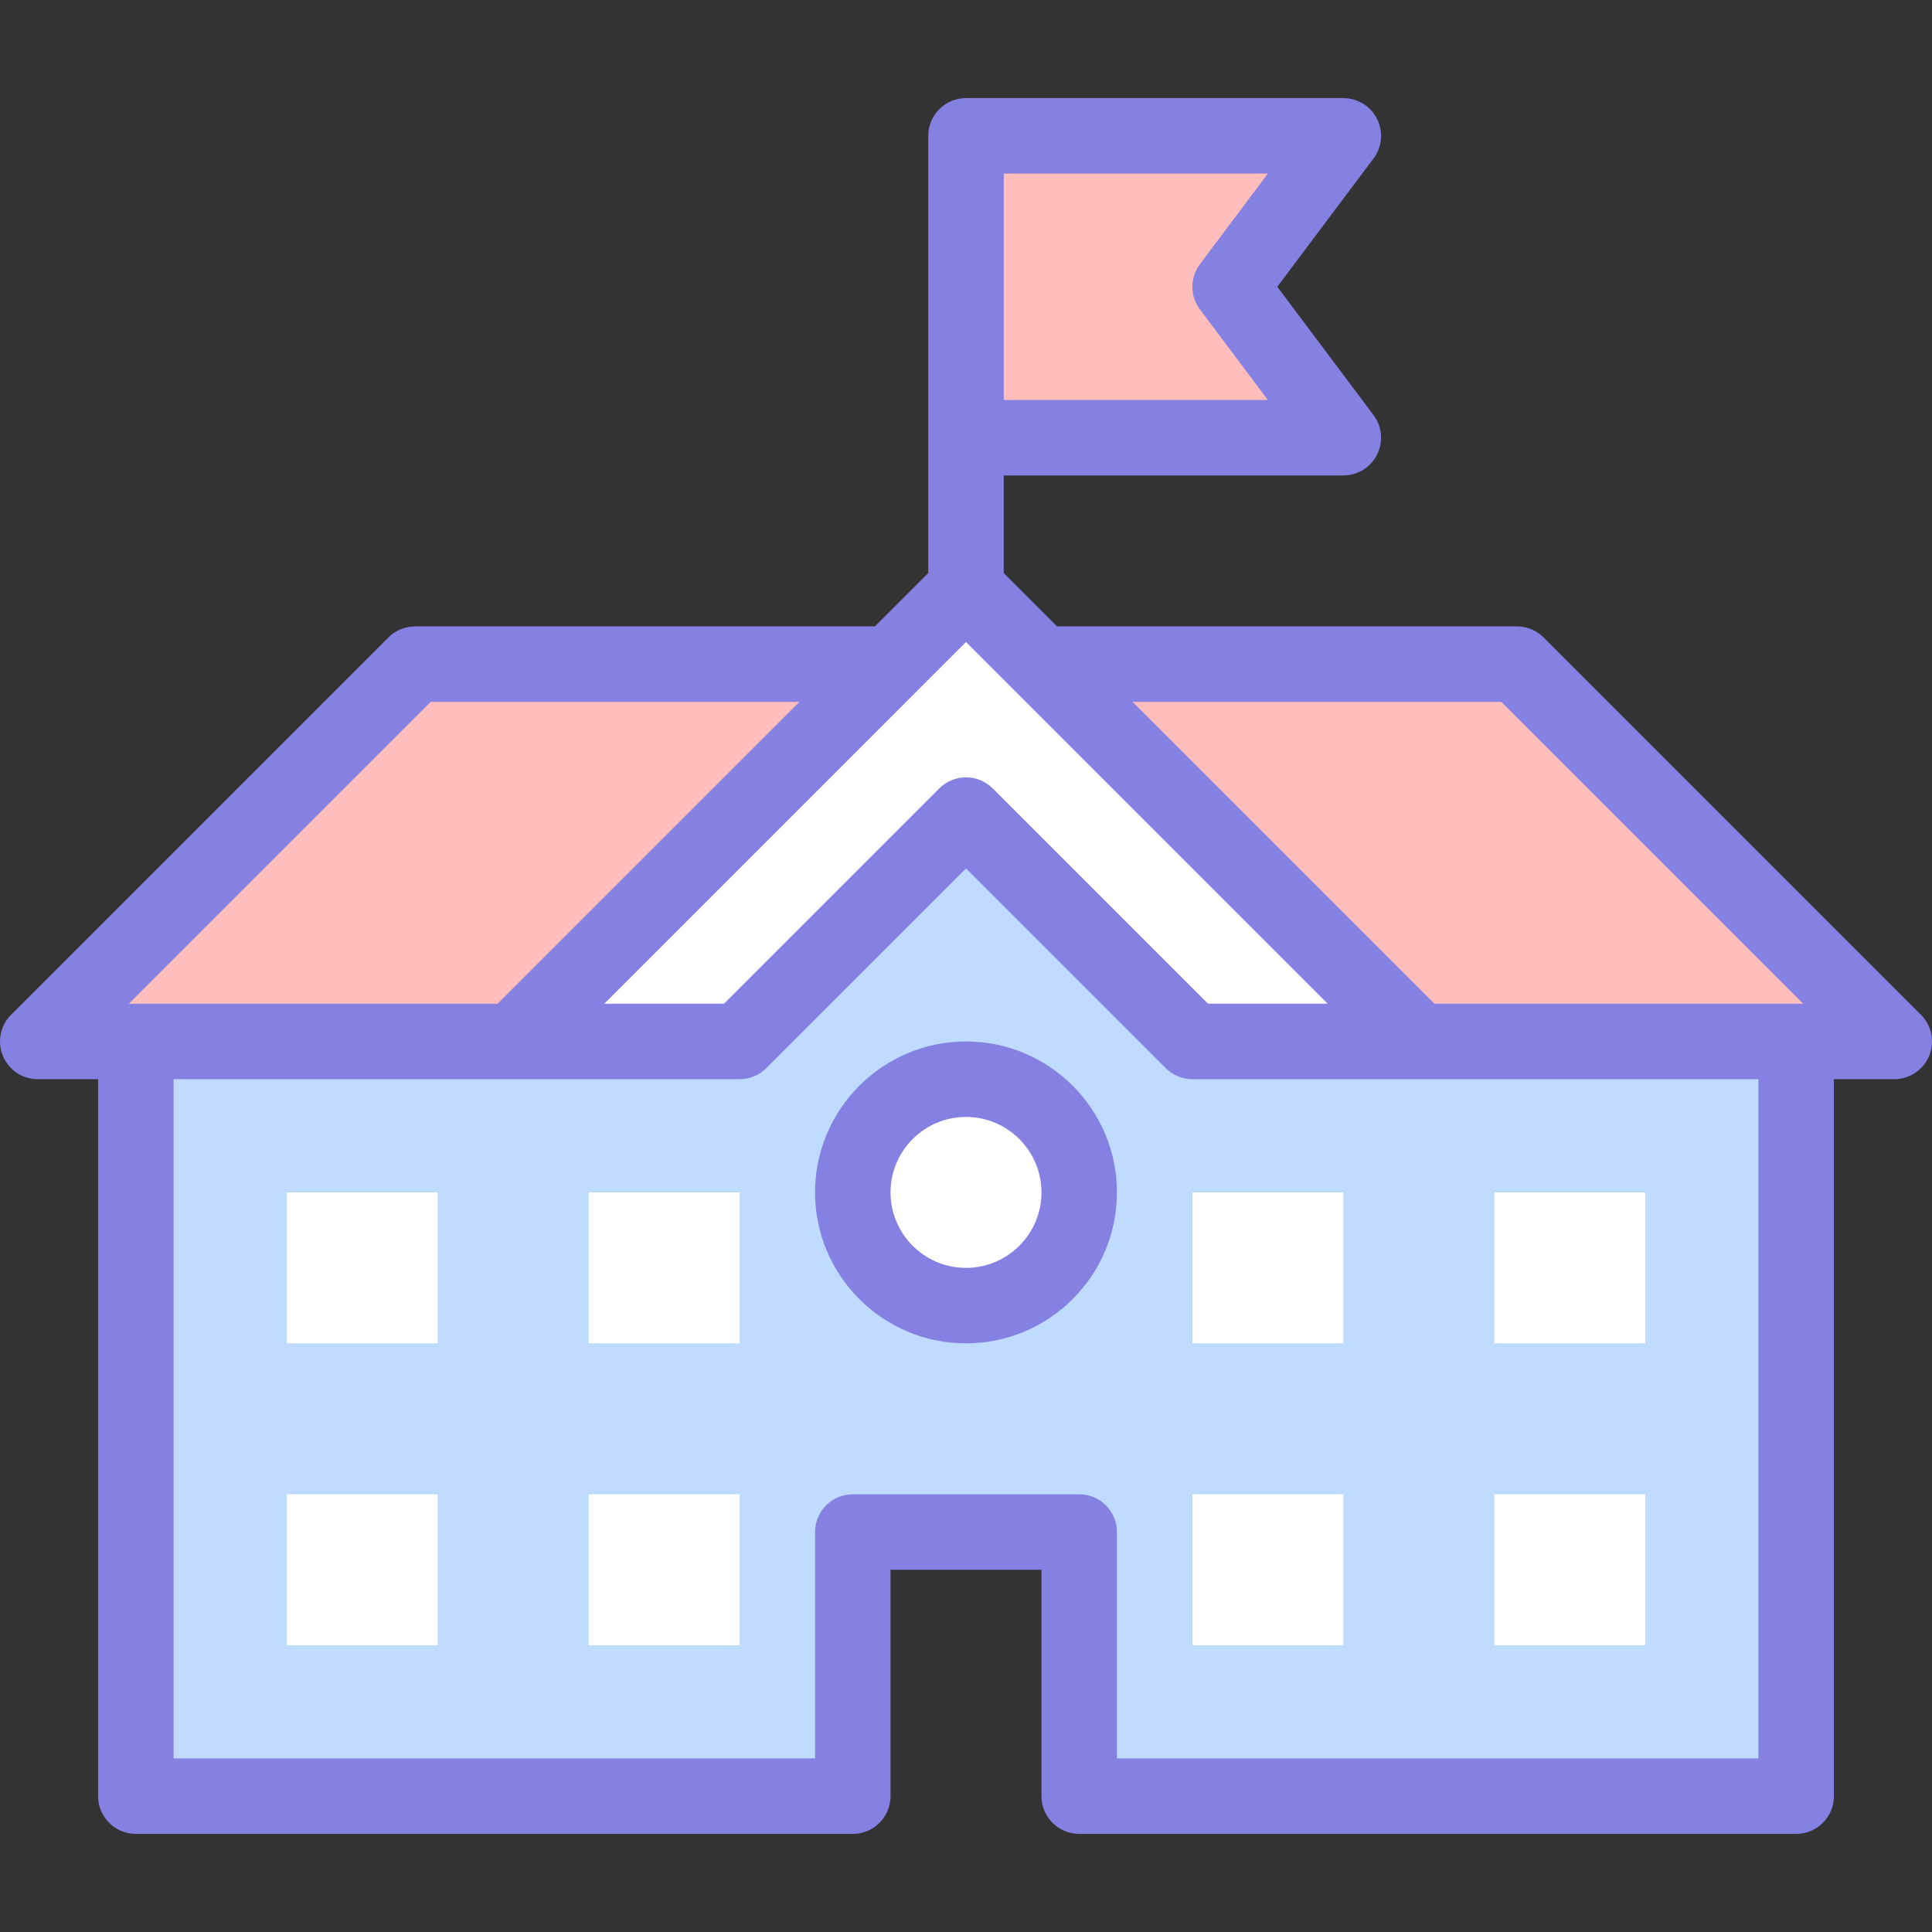 <svg id="Layer_1" enable-background="new 0 0 512.001 512.001" height="512" viewBox="0 0 512.001 512.001" width="512" xmlns="http://www.w3.org/2000/svg"><rect x="0" y="0" width="512.001" height="512.001" fill="#333333" stroke="none"/><g><path d="m356.001 36.001h-100v80h100l-30-40z" fill="#ffbdbc"/><path d="m402.001 176.001h-292l-100 100h186l60-60 60 60h186z" fill="#ffbdbc"/><path d="m316.001 276.001-60-60-60 60h-160v200h190v-70h60v70h190v-200z" fill="#bfdbff"/><g fill="#fff"><circle cx="256.001" cy="316.001" r="30"/><path d="m316.001 276.001-60-60-60 60h-60l120-120 120 120z"/><path d="m76.001 316.001h40v40h-40z"/><path d="m156.001 316.001h40v40h-40z"/><path d="m76.001 396.001h40v40h-40z"/><path d="m156.001 396.001h40v40h-40z"/><path d="m316.001 316.001h40v40h-40z"/><path d="m396.001 316.001h40v40h-40z"/><path d="m316.001 396.001h40v40h-40z"/><path d="m396.001 396.001h40v40h-40z"/></g><g fill="#8481e2"><path d="m509.072 268.929-100-100c-1.876-1.875-4.419-2.929-7.071-2.929h-121.858l-14.143-14.143v-25.857h90c3.788 0 7.25-2.14 8.944-5.528s1.328-7.441-.944-10.472l-25.5-34 25.5-34c2.272-3.03 2.639-7.084.944-10.472-1.694-3.389-5.156-5.528-8.944-5.528h-100c-5.522 0-10 4.478-10 10v115.857l-14.143 14.143h-121.856c-2.652 0-5.195 1.054-7.071 2.929l-100 100c-2.859 2.86-3.716 7.161-2.168 10.898 1.548 3.736 5.194 6.173 9.239 6.173h16v190c0 5.522 4.478 10 10 10h190c5.522 0 10-4.478 10-10v-60h40v60c0 5.522 4.478 10 10 10h190c5.522 0 10-4.478 10-10v-190h16c4.045 0 7.691-2.437 9.239-6.173 1.548-3.737.691-8.037-2.168-10.898zm-243.071-222.928h70l-18 24c-2.667 3.556-2.667 8.444 0 12l18 24h-70zm131.857 140 80 80h-97.715l-80-80zm-141.857-15.858 95.857 95.857h-31.715l-57.071-57.071c-3.906-3.904-10.236-3.904-14.143 0l-57.071 57.071h-31.715zm-141.858 15.858h97.715l-80 80h-97.715zm351.858 280h-170v-60c0-5.522-4.478-10-10-10h-60c-5.522 0-10 4.478-10 10v60h-170v-180h150c2.652 0 5.195-1.054 7.071-2.929l52.929-52.929 52.929 52.929c1.876 1.875 4.419 2.929 7.071 2.929h150z"/><path d="m256.001 276.001c-22.056 0-40 17.944-40 40s17.944 40 40 40 40-17.944 40-40-17.945-40-40-40zm0 60c-11.028 0-20-8.972-20-20s8.972-20 20-20 20 8.972 20 20-8.972 20-20 20z"/></g></g></svg>